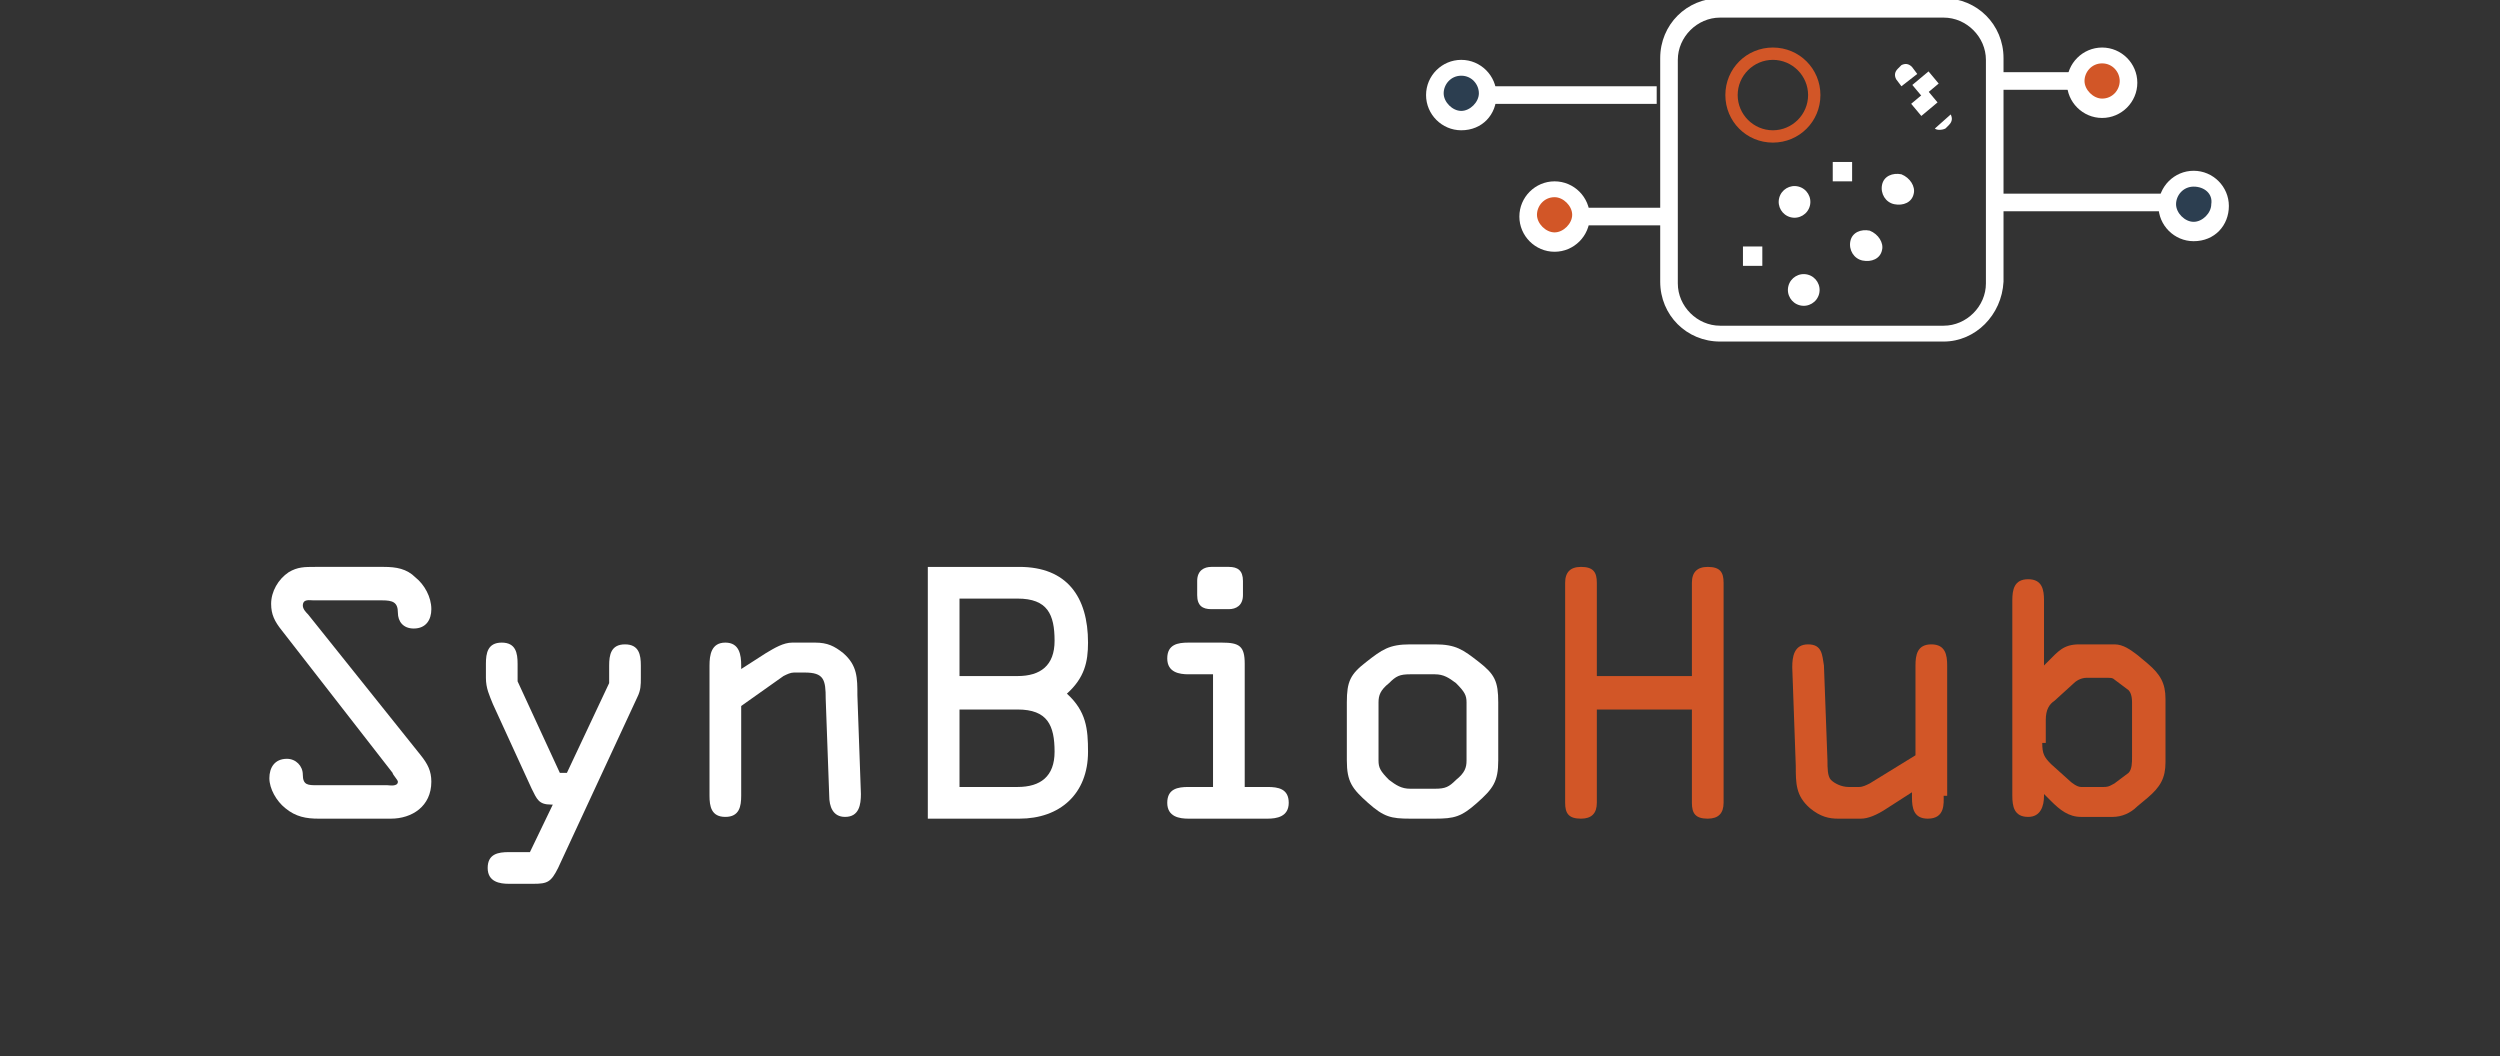 <?xml version="1.0" encoding="utf-8"?>
<!-- Generator: Adobe Illustrator 18.1.1, SVG Export Plug-In . SVG Version: 6.00 Build 0)  -->
<svg version="1.1" id="Layer_1" xmlns="http://www.w3.org/2000/svg" xmlns:xlink="http://www.w3.org/1999/xlink" x="0px" y="0px"
	 viewBox="-1346 396.4 142 60" enable-background="new -1346 396.4 142 60" xml:space="preserve">
<rect x="-1346" y="396.4" width="142" height="60" fill="#333333" stroke="none"/>
<path fill="#FFFFFF" d="M-1235.6,415.8h-12.7c-1.9,0-3.4-1.5-3.4-3.4v-12.7c0-1.9,1.5-3.4,3.4-3.4h12.7c1.9,0,3.4,1.5,3.4,3.4v12.7
	C-1232.3,414.3-1233.8,415.8-1235.6,415.8z M-1248.3,397.4c-1.3,0-2.4,1.1-2.4,2.4v12.7c0,1.3,1.1,2.4,2.4,2.4h12.7
	c1.3,0,2.4-1.1,2.4-2.4v-12.7c0-1.3-1.1-2.4-2.4-2.4H-1248.3z"/>
<ellipse transform="matrix(0.245 -0.969 0.969 0.245 -1335.126 -898.063)" fill="#FFFFFF" cx="-1244.4" cy="408.6" rx="0.9" ry="0.9"/>
<ellipse transform="matrix(0.245 -0.97 0.97 0.245 -1338.747 -894.63)" fill="#FFFFFF" cx="-1243.8" cy="412.3" rx="0.9" ry="0.9"/>
<path fill="#FFFFFF" d="M-1237.3,407.4c-0.1,0.5-0.6,0.7-1.1,0.6s-0.8-0.6-0.7-1.1c0.1-0.5,0.6-0.7,1.1-0.6
	C-1237.5,406.5-1237.2,407-1237.3,407.4z"/>
<path fill="#FFFFFF" d="M-1239.1,410.6c-0.1,0.5-0.6,0.7-1.1,0.6c-0.5-0.1-0.8-0.6-0.7-1.1c0.1-0.5,0.6-0.7,1.1-0.6
	C-1239.3,409.7-1239,410.2-1239.1,410.6z"/>
<rect x="-1247" y="410.4" fill="#FFFFFF" width="1.1" height="1.1"/>
<rect x="-1241.9" y="405.6" fill="#FFFFFF" width="1.1" height="1.1"/>
<path fill="#D25627" d="M-1245.3,404.5c-1.5,0-2.7-1.2-2.7-2.7c0-1.5,1.2-2.7,2.7-2.7c1.5,0,2.7,1.2,2.7,2.7
	C-1242.6,403.3-1243.8,404.5-1245.3,404.5z M-1245.3,399.8c-1.1,0-2,0.9-2,2c0,1.1,0.9,2,2,2c1.1,0,2-0.9,2-2
	C-1243.3,400.7-1244.2,399.8-1245.3,399.8z"/>
<rect x="-1236.6" y="402" transform="matrix(-0.641 -0.767 0.767 -0.641 -2337.863 -287.804)" fill="#FFFFFF" width="0.9" height="1.2"/>
<rect x="-1237.6" y="401.2" transform="matrix(0.767 -0.641 0.641 0.767 -545.31 -699.797)" fill="#FFFFFF" width="1.2" height="0.9"/>
<path fill="#FFFFFF" d="M-1235.5,403.7l0.2-0.2c0.2-0.2,0.2-0.4,0.1-0.6l-0.9,0.8C-1236,403.8-1235.7,403.8-1235.5,403.7z"/>
<path fill="#FFFFFF" d="M-1237.1,400.6l-0.3-0.4c-0.2-0.2-0.4-0.2-0.6-0.1l-0.2,0.2c-0.2,0.2-0.2,0.4-0.1,0.6l0.3,0.4L-1237.1,400.6
	z"/>
<rect x="-1233.1" y="400.5" fill="#FFFFFF" width="6" height="1"/>
<circle fill="#D25627" cx="-1226.6" cy="401.1" r="1.5"/>
<path fill="#FFFFFF" d="M-1226.6,403.1c-1.1,0-2-0.9-2-2c0-1.1,0.9-2,2-2c1.1,0,2,0.9,2,2C-1224.6,402.2-1225.5,403.1-1226.6,403.1z
	 M-1226.6,400c-0.6,0-1,0.5-1,1s0.5,1,1,1c0.6,0,1-0.5,1-1S-1226,400-1226.6,400z"/>
<rect x="-1232.4" y="407.4" fill="#FFFFFF" width="10.6" height="1"/>
<circle fill="#2C3E50" cx="-1221.4" cy="408" r="1.5"/>
<path fill="#FFFFFF" d="M-1221.4,410.1c-1.1,0-2-0.9-2-2c0-1.1,0.9-2,2-2c1.1,0,2,0.9,2,2S-1220.2,410.1-1221.4,410.1z M-1221.4,407
	c-0.6,0-1,0.5-1,1s0.5,1,1,1s1-0.5,1-1C-1220.3,407.4-1220.8,407-1221.4,407z"/>
<rect x="-1257.3" y="408.2" fill="#FFFFFF" width="6" height="1"/>
<circle fill="#D25627" cx="-1257.7" cy="408.6" r="1.5"/>
<path fill="#FFFFFF" d="M-1257.7,410.7c-1.1,0-2-0.9-2-2s0.9-2,2-2c1.1,0,2,0.9,2,2S-1256.6,410.7-1257.7,410.7z M-1257.7,407.6
	c-0.6,0-1,0.5-1,1s0.5,1,1,1s1-0.5,1-1S-1257.2,407.6-1257.7,407.6z"/>
<rect x="-1262.5" y="401.3" fill="#FFFFFF" width="10.6" height="1"/>
<circle fill="#2C3E50" cx="-1263" cy="401.7" r="1.5"/>
<path fill="#FFFFFF" d="M-1263,403.8c-1.1,0-2-0.9-2-2s0.9-2,2-2c1.1,0,2,0.9,2,2S-1261.8,403.8-1263,403.8z M-1263,400.7
	c-0.6,0-1,0.5-1,1s0.5,1,1,1s1-0.5,1-1S-1262.4,400.7-1263,400.7z"/>
<g>
	<path fill="#FFFFFF" d="M-1322.1,439.3c0.4,0.5,0.6,0.9,0.6,1.5c0,1.4-1.1,2.1-2.3,2.1h-4.1c-0.7,0-1.3-0.1-1.9-0.6
		c-0.5-0.4-0.9-1.1-0.9-1.7c0-0.6,0.3-1.1,1-1.1c0.5,0,0.9,0.4,0.9,0.9c0,0.6,0.3,0.6,0.8,0.6h4c0.1,0,0.6,0.1,0.6-0.2
		c0-0.1-0.3-0.4-0.3-0.5l-6.3-8.1c-0.4-0.5-0.6-0.9-0.6-1.5c0-0.7,0.4-1.4,1-1.8c0.5-0.3,0.9-0.3,1.5-0.3h3.9c0.7,0,1.3,0.1,1.8,0.6
		c0.5,0.4,0.9,1.1,0.9,1.8c0,0.6-0.3,1.1-1,1.1c-0.6,0-0.9-0.4-0.9-0.9c0-0.6-0.3-0.7-0.9-0.7h-3.9c-0.2,0-0.6-0.1-0.6,0.3
		c0,0.2,0.2,0.4,0.3,0.5L-1322.1,439.3z"/>
	<path fill="#FFFFFF" d="M-1311.4,435.2v-1c0-0.6,0.1-1.2,0.9-1.2c0.8,0,0.9,0.6,0.9,1.2v0.7c0,0.4,0,0.7-0.2,1.1l-4.5,9.7
		c-0.4,0.8-0.6,0.9-1.4,0.9h-1.4c-0.5,0-1.2-0.1-1.2-0.9c0-0.8,0.6-0.9,1.2-0.9h1.2l1.3-2.7h-0.1c-0.7,0-0.8-0.3-1.1-0.9l-2.2-4.8
		c-0.2-0.5-0.4-0.9-0.4-1.5v-0.8c0-0.6,0.1-1.2,0.9-1.2c0.8,0,0.9,0.6,0.9,1.2v1l2.4,5.2h0.4L-1311.4,435.2z"/>
	<path fill="#FFFFFF" d="M-1303.9,436.5v5.1c0,0.6-0.1,1.2-0.9,1.2c-0.8,0-0.9-0.6-0.9-1.2v-7.4c0-0.6,0.1-1.3,0.9-1.3
		c0.8,0,0.9,0.7,0.9,1.3v0.2v0l1.4-0.9c0.5-0.3,1-0.6,1.5-0.6h1.3c0.7,0,1.1,0.2,1.6,0.6c0.8,0.7,0.8,1.4,0.8,2.4l0.2,5.6
		c0,0.6-0.1,1.3-0.9,1.3c-0.7,0-0.9-0.6-0.9-1.2l-0.2-5.5c0-1.1-0.1-1.5-1.2-1.5h-0.6c-0.2,0-0.4,0.1-0.6,0.2L-1303.9,436.5z"/>
	<path fill="#FFFFFF" d="M-1293.3,428.6h5.2c2.7,0,3.9,1.7,3.9,4.3c0,1.1-0.2,2-1.2,2.9c1.1,1,1.2,2,1.2,3.3c0,2.4-1.6,3.8-3.9,3.8
		h-5.2V428.6z M-1291.5,434.8h3.3c1.3,0,2.1-0.6,2.1-2c0-1.5-0.4-2.4-2.1-2.4h-3.3V434.8z M-1291.5,441.1h3.3c1.3,0,2.1-0.6,2.1-2
		c0-1.5-0.4-2.4-2.1-2.4h-3.3V441.1z"/>
	<path fill="#FFFFFF" d="M-1275.3,441.1h1.3c0.6,0,1.2,0.1,1.2,0.9c0,0.8-0.7,0.9-1.2,0.9h-4.5c-0.5,0-1.2-0.1-1.2-0.9
		c0-0.8,0.6-0.9,1.2-0.9h1.4v-6.4h-1.4c-0.5,0-1.2-0.1-1.2-0.9c0-0.8,0.6-0.9,1.2-0.9h1.9c1,0,1.3,0.2,1.3,1.2V441.1z M-1278,429.4
		c0-0.6,0.4-0.8,0.8-0.8h1c0.5,0,0.8,0.2,0.8,0.8v0.8c0,0.6-0.4,0.8-0.8,0.8h-1c-0.5,0-0.8-0.2-0.8-0.8V429.4z"/>
	<path fill="#FFFFFF" d="M-1269.5,436.3c0-1.2,0.2-1.6,1.1-2.3c0.9-0.7,1.3-1,2.5-1h1.4c1.2,0,1.6,0.3,2.5,1
		c0.9,0.7,1.1,1.1,1.1,2.3v3.3c0,1.2-0.3,1.6-1.2,2.4s-1.3,0.9-2.4,0.9h-1.4c-1.1,0-1.5-0.1-2.4-0.9s-1.2-1.2-1.2-2.4V436.3z
		 M-1267.7,439.6c0,0.4,0.1,0.6,0.6,1.1c0.4,0.3,0.7,0.5,1.2,0.5h1.4c0.6,0,0.8-0.1,1.2-0.5c0.5-0.4,0.6-0.7,0.6-1.1v-3.3
		c0-0.4-0.1-0.6-0.6-1.1c-0.4-0.3-0.7-0.5-1.2-0.5h-1.4c-0.6,0-0.8,0.1-1.2,0.5c-0.5,0.4-0.6,0.7-0.6,1.1V439.6z"/>
	<path fill="#D25627" d="M-1255.3,436.7v5.3c0,0.6-0.3,0.9-0.9,0.9c-0.7,0-0.9-0.3-0.9-0.9v-12.5c0-0.6,0.3-0.9,0.9-0.9
		c0.7,0,0.9,0.3,0.9,0.9v5.3h5.4v-5.3c0-0.6,0.3-0.9,0.9-0.9c0.7,0,0.9,0.3,0.9,0.9V442c0,0.6-0.3,0.9-0.9,0.9
		c-0.7,0-0.9-0.3-0.9-0.9v-5.3H-1255.3z"/>
	<path fill="#D25627" d="M-1235.6,441.6c0,0.4,0.1,1.3-0.9,1.3c-0.8,0-0.9-0.6-0.9-1.2v-0.3l-1.4,0.9c-0.6,0.4-1.1,0.6-1.5,0.6h-1.3
		c-0.5,0-1-0.1-1.6-0.6c-0.8-0.7-0.8-1.4-0.8-2.4l-0.2-5.6c0-0.6,0.1-1.3,0.9-1.3c0.8,0,0.8,0.6,0.9,1.2l0.2,5.4
		c0,0.4,0,0.9,0.2,1.1s0.6,0.4,1,0.4h0.6c0.2,0,0.4-0.1,0.6-0.2l2.6-1.6v-5.1c0-0.6,0.1-1.2,0.9-1.2c0.8,0,0.9,0.6,0.9,1.2V441.6z"
		/>
	<path fill="#D25627" d="M-1230,434.3l0.3-0.3c0.6-0.6,0.9-1,1.8-1h2c0.5,0,0.9,0.3,1.3,0.6l0.6,0.5c0.7,0.6,1,1.1,1,2v3.6
		c0,0.9-0.3,1.4-1,2l-0.6,0.5c-0.4,0.4-0.9,0.6-1.4,0.6h-1.8c-0.7,0-1.2-0.4-1.7-0.9l-0.4-0.4v0.1c0,0.6-0.2,1.2-0.9,1.2
		c-0.8,0-0.9-0.6-0.9-1.2v-11.1c0-0.6,0.1-1.2,0.9-1.2c0.8,0,0.9,0.6,0.9,1.2V434.3z M-1230,438.6c0,0.6,0.1,0.8,0.5,1.2l1,0.9
		c0.2,0.2,0.5,0.4,0.7,0.4h1.3c0.3,0,0.4-0.1,0.6-0.2l0.8-0.6c0.2-0.2,0.2-0.6,0.2-0.9v-3.1c0-0.4-0.1-0.6-0.2-0.7l-0.8-0.6
		c-0.1-0.1-0.2-0.1-0.4-0.1h-1.2c-0.2,0-0.5,0.1-0.7,0.3l-1.1,1c-0.3,0.2-0.5,0.5-0.5,1.1V438.6z"/>
</g>
</svg>
